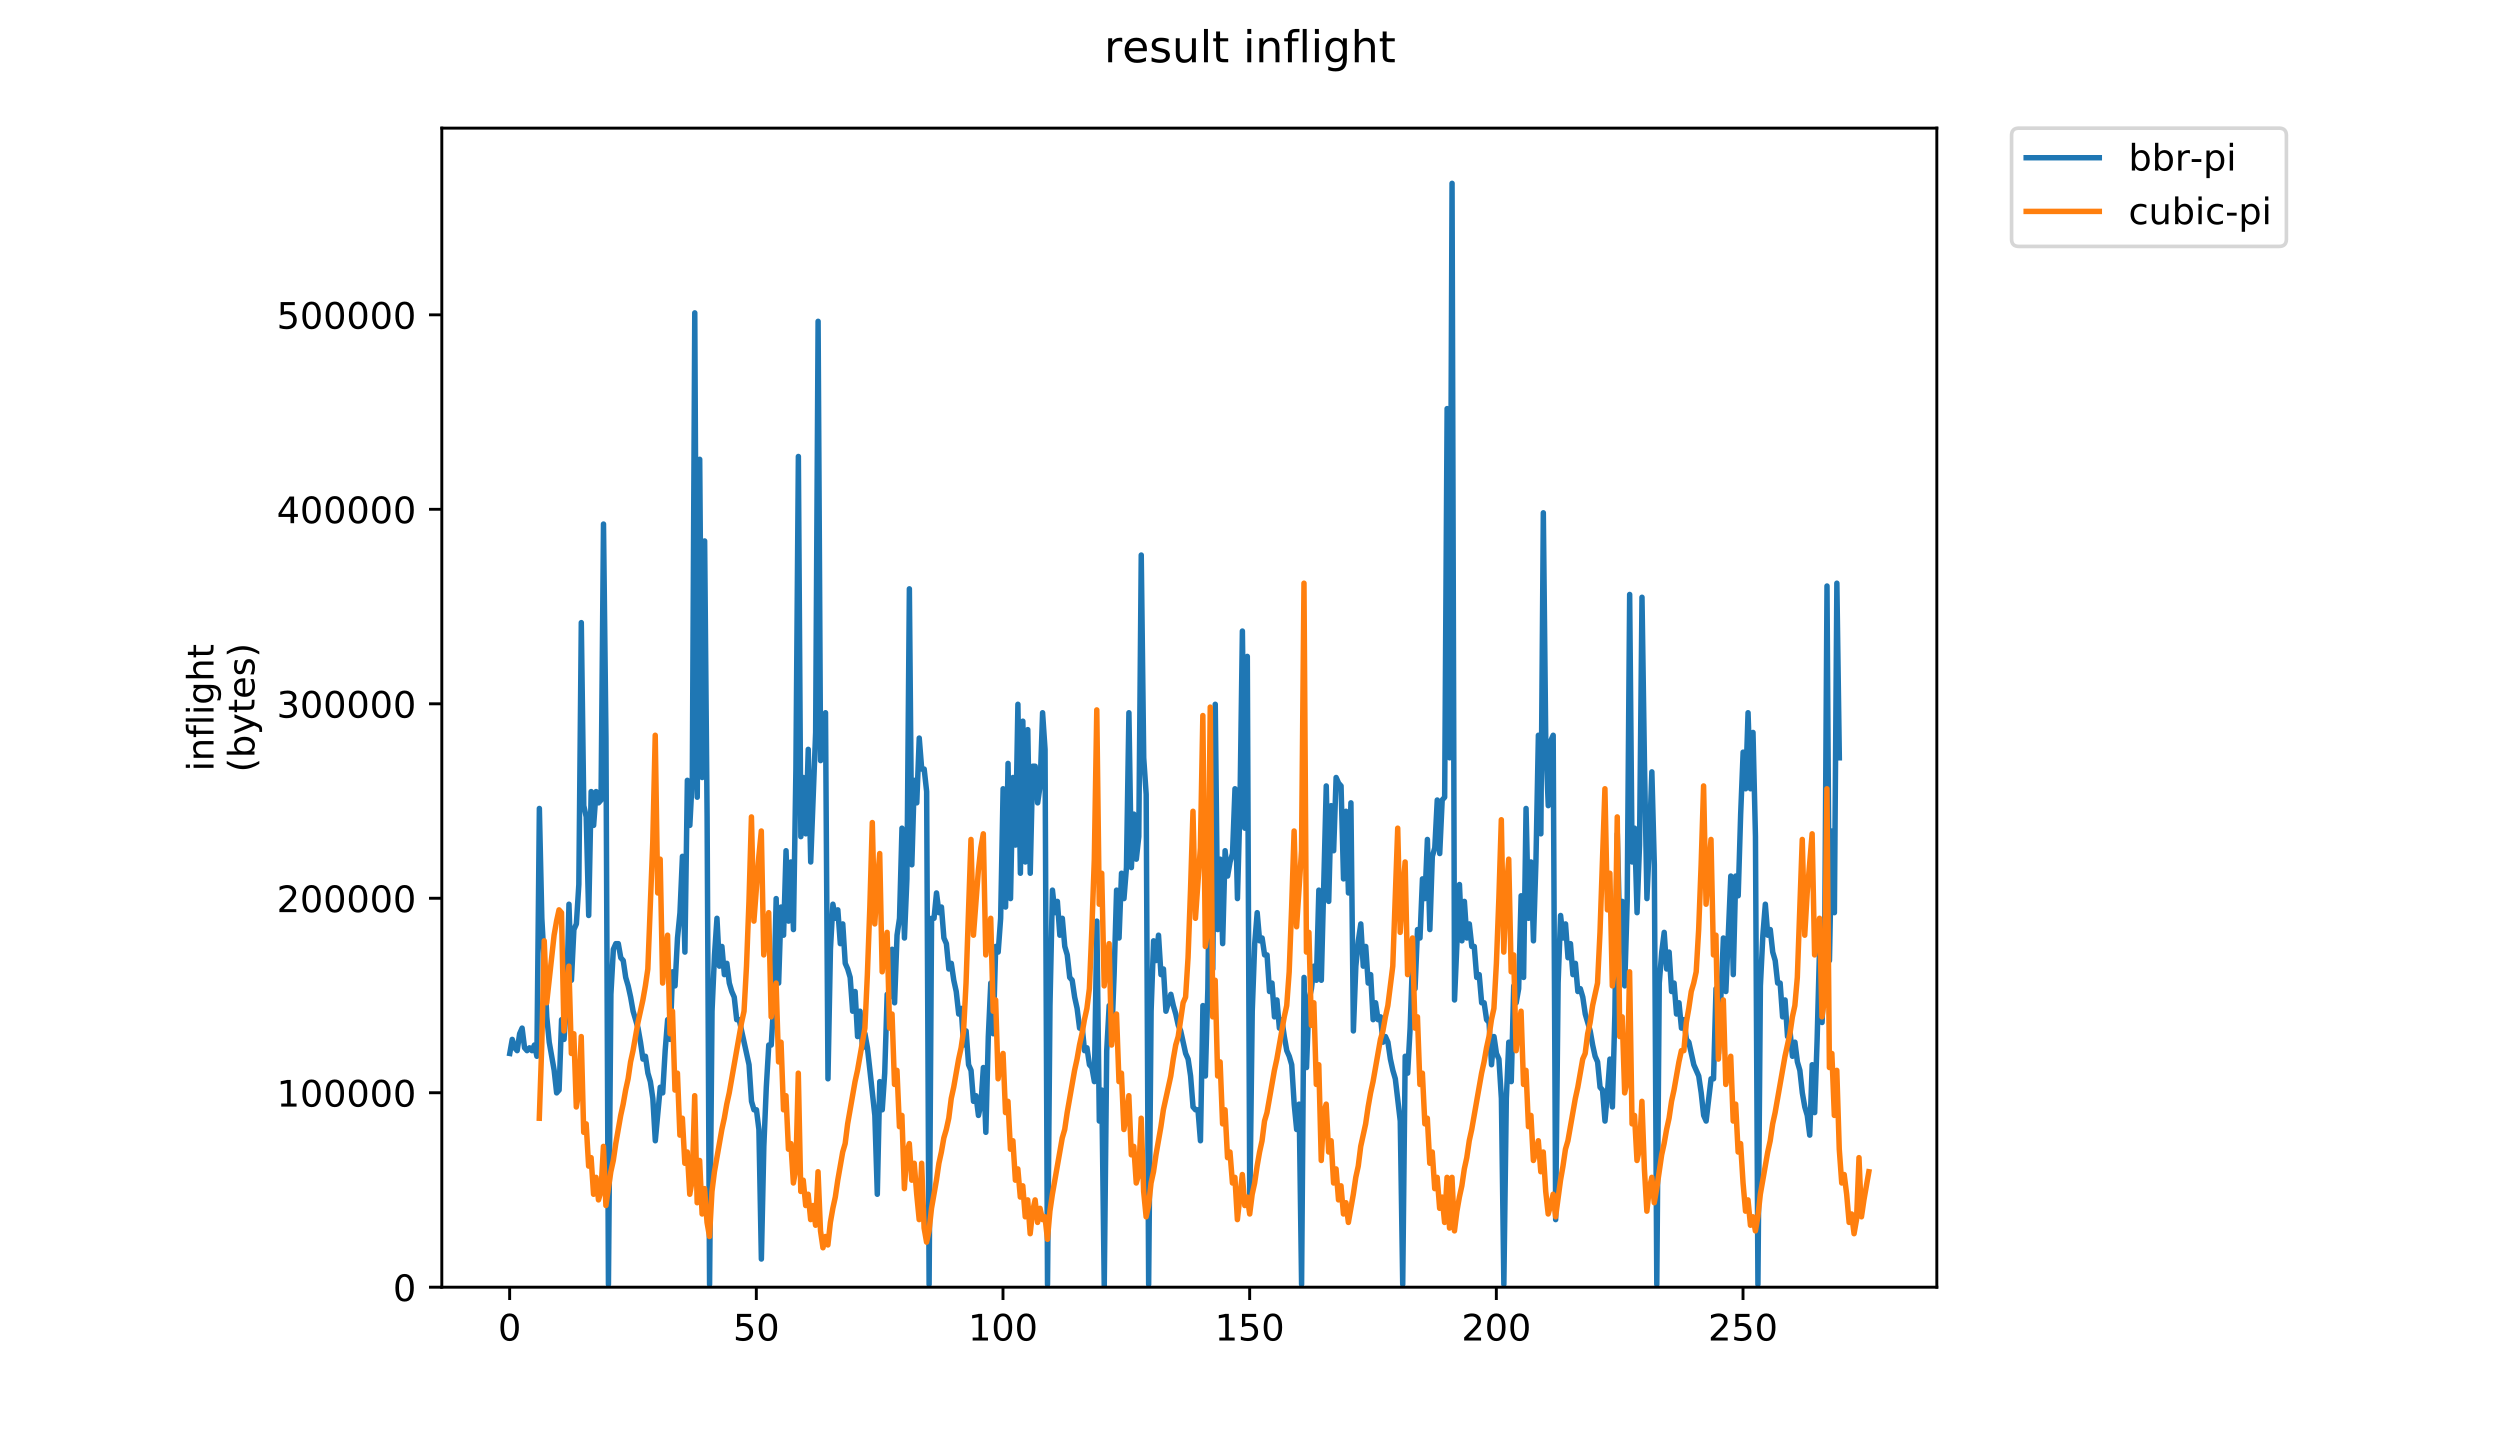 <?xml version="1.0" encoding="utf-8" standalone="no"?>
<!DOCTYPE svg PUBLIC "-//W3C//DTD SVG 1.1//EN"
  "http://www.w3.org/Graphics/SVG/1.1/DTD/svg11.dtd">
<!-- Created with matplotlib (https://matplotlib.org/) -->
<svg height="396pt" version="1.1" viewBox="0 0 684 396" width="684pt" xmlns="http://www.w3.org/2000/svg" xmlns:xlink="http://www.w3.org/1999/xlink">
 <defs>
  <style type="text/css">
*{stroke-linecap:butt;stroke-linejoin:round;}
  </style>
 </defs>
 <g id="figure_1">
  <g id="patch_1">
   <path d="M 0 396 
L 684 396 
L 684 0 
L 0 0 
z
" style="fill:#ffffff;"/>
  </g>
  <g id="axes_1">
   <g id="patch_2">
    <path d="M 120.879 352.174 
L 529.913 352.174 
L 529.913 35.062 
L 120.879 35.062 
z
" style="fill:#ffffff;"/>
   </g>
   <g id="matplotlib.axis_1">
    <g id="xtick_1">
     <g id="line2d_1">
      <defs>
       <path d="M 0 0 
L 0 3.5 
" id="ma1512b4030" style="stroke:#000000;stroke-width:0.8;"/>
      </defs>
      <g>
       <use style="stroke:#000000;stroke-width:0.8;" x="139.44" xlink:href="#ma1512b4030" y="352.174"/>
      </g>
     </g>
     <g id="text_1">
      <!-- 0 -->
      <defs>
       <path d="M 31.781 66.406 
Q 24.172 66.406 20.328 58.906 
Q 16.5 51.422 16.5 36.375 
Q 16.5 21.391 20.328 13.891 
Q 24.172 6.391 31.781 6.391 
Q 39.453 6.391 43.281 13.891 
Q 47.125 21.391 47.125 36.375 
Q 47.125 51.422 43.281 58.906 
Q 39.453 66.406 31.781 66.406 
z
M 31.781 74.219 
Q 44.047 74.219 50.516 64.516 
Q 56.984 54.828 56.984 36.375 
Q 56.984 17.969 50.516 8.266 
Q 44.047 -1.422 31.781 -1.422 
Q 19.531 -1.422 13.062 8.266 
Q 6.594 17.969 6.594 36.375 
Q 6.594 54.828 13.062 64.516 
Q 19.531 74.219 31.781 74.219 
z
" id="DejaVuSans-48"/>
      </defs>
      <g transform="translate(136.259 366.773)scale(0.1 -0.1)">
       <use xlink:href="#DejaVuSans-48"/>
      </g>
     </g>
    </g>
    <g id="xtick_2">
     <g id="line2d_2">
      <g>
       <use style="stroke:#000000;stroke-width:0.8;" x="206.93" xlink:href="#ma1512b4030" y="352.174"/>
      </g>
     </g>
     <g id="text_2">
      <!-- 50 -->
      <defs>
       <path d="M 10.797 72.906 
L 49.516 72.906 
L 49.516 64.594 
L 19.828 64.594 
L 19.828 46.734 
Q 21.969 47.469 24.109 47.828 
Q 26.266 48.188 28.422 48.188 
Q 40.625 48.188 47.75 41.5 
Q 54.891 34.812 54.891 23.391 
Q 54.891 11.625 47.562 5.094 
Q 40.234 -1.422 26.906 -1.422 
Q 22.312 -1.422 17.547 -0.641 
Q 12.797 0.141 7.719 1.703 
L 7.719 11.625 
Q 12.109 9.234 16.797 8.062 
Q 21.484 6.891 26.703 6.891 
Q 35.156 6.891 40.078 11.328 
Q 45.016 15.766 45.016 23.391 
Q 45.016 31 40.078 35.438 
Q 35.156 39.891 26.703 39.891 
Q 22.75 39.891 18.812 39.016 
Q 14.891 38.141 10.797 36.281 
z
" id="DejaVuSans-53"/>
      </defs>
      <g transform="translate(200.567 366.773)scale(0.1 -0.1)">
       <use xlink:href="#DejaVuSans-53"/>
       <use x="63.623" xlink:href="#DejaVuSans-48"/>
      </g>
     </g>
    </g>
    <g id="xtick_3">
     <g id="line2d_3">
      <g>
       <use style="stroke:#000000;stroke-width:0.8;" x="274.419" xlink:href="#ma1512b4030" y="352.174"/>
      </g>
     </g>
     <g id="text_3">
      <!-- 100 -->
      <defs>
       <path d="M 12.406 8.297 
L 28.516 8.297 
L 28.516 63.922 
L 10.984 60.406 
L 10.984 69.391 
L 28.422 72.906 
L 38.281 72.906 
L 38.281 8.297 
L 54.391 8.297 
L 54.391 0 
L 12.406 0 
z
" id="DejaVuSans-49"/>
      </defs>
      <g transform="translate(264.876 366.773)scale(0.1 -0.1)">
       <use xlink:href="#DejaVuSans-49"/>
       <use x="63.623" xlink:href="#DejaVuSans-48"/>
       <use x="127.246" xlink:href="#DejaVuSans-48"/>
      </g>
     </g>
    </g>
    <g id="xtick_4">
     <g id="line2d_4">
      <g>
       <use style="stroke:#000000;stroke-width:0.8;" x="341.909" xlink:href="#ma1512b4030" y="352.174"/>
      </g>
     </g>
     <g id="text_4">
      <!-- 150 -->
      <g transform="translate(332.365 366.773)scale(0.1 -0.1)">
       <use xlink:href="#DejaVuSans-49"/>
       <use x="63.623" xlink:href="#DejaVuSans-53"/>
       <use x="127.246" xlink:href="#DejaVuSans-48"/>
      </g>
     </g>
    </g>
    <g id="xtick_5">
     <g id="line2d_5">
      <g>
       <use style="stroke:#000000;stroke-width:0.8;" x="409.399" xlink:href="#ma1512b4030" y="352.174"/>
      </g>
     </g>
     <g id="text_5">
      <!-- 200 -->
      <defs>
       <path d="M 19.188 8.297 
L 53.609 8.297 
L 53.609 0 
L 7.328 0 
L 7.328 8.297 
Q 12.938 14.109 22.625 23.891 
Q 32.328 33.688 34.812 36.531 
Q 39.547 41.844 41.422 45.531 
Q 43.312 49.219 43.312 52.781 
Q 43.312 58.594 39.234 62.25 
Q 35.156 65.922 28.609 65.922 
Q 23.969 65.922 18.812 64.312 
Q 13.672 62.703 7.812 59.422 
L 7.812 69.391 
Q 13.766 71.781 18.938 73 
Q 24.125 74.219 28.422 74.219 
Q 39.75 74.219 46.484 68.547 
Q 53.219 62.891 53.219 53.422 
Q 53.219 48.922 51.531 44.891 
Q 49.859 40.875 45.406 35.406 
Q 44.188 33.984 37.641 27.219 
Q 31.109 20.453 19.188 8.297 
z
" id="DejaVuSans-50"/>
      </defs>
      <g transform="translate(399.855 366.773)scale(0.1 -0.1)">
       <use xlink:href="#DejaVuSans-50"/>
       <use x="63.623" xlink:href="#DejaVuSans-48"/>
       <use x="127.246" xlink:href="#DejaVuSans-48"/>
      </g>
     </g>
    </g>
    <g id="xtick_6">
     <g id="line2d_6">
      <g>
       <use style="stroke:#000000;stroke-width:0.8;" x="476.889" xlink:href="#ma1512b4030" y="352.174"/>
      </g>
     </g>
     <g id="text_6">
      <!-- 250 -->
      <g transform="translate(467.345 366.773)scale(0.1 -0.1)">
       <use xlink:href="#DejaVuSans-50"/>
       <use x="63.623" xlink:href="#DejaVuSans-53"/>
       <use x="127.246" xlink:href="#DejaVuSans-48"/>
      </g>
     </g>
    </g>
   </g>
   <g id="matplotlib.axis_2">
    <g id="ytick_1">
     <g id="line2d_7">
      <defs>
       <path d="M 0 0 
L -3.5 0 
" id="mf3c289489c" style="stroke:#000000;stroke-width:0.8;"/>
      </defs>
      <g>
       <use style="stroke:#000000;stroke-width:0.8;" x="120.879" xlink:href="#mf3c289489c" y="352.174"/>
      </g>
     </g>
     <g id="text_7">
      <!-- 0 -->
      <g transform="translate(107.516 355.973)scale(0.1 -0.1)">
       <use xlink:href="#DejaVuSans-48"/>
      </g>
     </g>
    </g>
    <g id="ytick_2">
     <g id="line2d_8">
      <g>
       <use style="stroke:#000000;stroke-width:0.8;" x="120.879" xlink:href="#mf3c289489c" y="298.967"/>
      </g>
     </g>
     <g id="text_8">
      <!-- 100000 -->
      <g transform="translate(75.704 302.766)scale(0.1 -0.1)">
       <use xlink:href="#DejaVuSans-49"/>
       <use x="63.623" xlink:href="#DejaVuSans-48"/>
       <use x="127.246" xlink:href="#DejaVuSans-48"/>
       <use x="190.869" xlink:href="#DejaVuSans-48"/>
       <use x="254.492" xlink:href="#DejaVuSans-48"/>
       <use x="318.115" xlink:href="#DejaVuSans-48"/>
      </g>
     </g>
    </g>
    <g id="ytick_3">
     <g id="line2d_9">
      <g>
       <use style="stroke:#000000;stroke-width:0.8;" x="120.879" xlink:href="#mf3c289489c" y="245.76"/>
      </g>
     </g>
     <g id="text_9">
      <!-- 200000 -->
      <g transform="translate(75.704 249.56)scale(0.1 -0.1)">
       <use xlink:href="#DejaVuSans-50"/>
       <use x="63.623" xlink:href="#DejaVuSans-48"/>
       <use x="127.246" xlink:href="#DejaVuSans-48"/>
       <use x="190.869" xlink:href="#DejaVuSans-48"/>
       <use x="254.492" xlink:href="#DejaVuSans-48"/>
       <use x="318.115" xlink:href="#DejaVuSans-48"/>
      </g>
     </g>
    </g>
    <g id="ytick_4">
     <g id="line2d_10">
      <g>
       <use style="stroke:#000000;stroke-width:0.8;" x="120.879" xlink:href="#mf3c289489c" y="192.553"/>
      </g>
     </g>
     <g id="text_10">
      <!-- 300000 -->
      <defs>
       <path d="M 40.578 39.312 
Q 47.656 37.797 51.625 33 
Q 55.609 28.219 55.609 21.188 
Q 55.609 10.406 48.188 4.484 
Q 40.766 -1.422 27.094 -1.422 
Q 22.516 -1.422 17.656 -0.516 
Q 12.797 0.391 7.625 2.203 
L 7.625 11.719 
Q 11.719 9.328 16.594 8.109 
Q 21.484 6.891 26.812 6.891 
Q 36.078 6.891 40.938 10.547 
Q 45.797 14.203 45.797 21.188 
Q 45.797 27.641 41.281 31.266 
Q 36.766 34.906 28.719 34.906 
L 20.219 34.906 
L 20.219 43.016 
L 29.109 43.016 
Q 36.375 43.016 40.234 45.922 
Q 44.094 48.828 44.094 54.297 
Q 44.094 59.906 40.109 62.906 
Q 36.141 65.922 28.719 65.922 
Q 24.656 65.922 20.016 65.031 
Q 15.375 64.156 9.812 62.312 
L 9.812 71.094 
Q 15.438 72.656 20.344 73.438 
Q 25.25 74.219 29.594 74.219 
Q 40.828 74.219 47.359 69.109 
Q 53.906 64.016 53.906 55.328 
Q 53.906 49.266 50.438 45.094 
Q 46.969 40.922 40.578 39.312 
z
" id="DejaVuSans-51"/>
      </defs>
      <g transform="translate(75.704 196.353)scale(0.1 -0.1)">
       <use xlink:href="#DejaVuSans-51"/>
       <use x="63.623" xlink:href="#DejaVuSans-48"/>
       <use x="127.246" xlink:href="#DejaVuSans-48"/>
       <use x="190.869" xlink:href="#DejaVuSans-48"/>
       <use x="254.492" xlink:href="#DejaVuSans-48"/>
       <use x="318.115" xlink:href="#DejaVuSans-48"/>
      </g>
     </g>
    </g>
    <g id="ytick_5">
     <g id="line2d_11">
      <g>
       <use style="stroke:#000000;stroke-width:0.8;" x="120.879" xlink:href="#mf3c289489c" y="139.346"/>
      </g>
     </g>
     <g id="text_11">
      <!-- 400000 -->
      <defs>
       <path d="M 37.797 64.312 
L 12.891 25.391 
L 37.797 25.391 
z
M 35.203 72.906 
L 47.609 72.906 
L 47.609 25.391 
L 58.016 25.391 
L 58.016 17.188 
L 47.609 17.188 
L 47.609 0 
L 37.797 0 
L 37.797 17.188 
L 4.891 17.188 
L 4.891 26.703 
z
" id="DejaVuSans-52"/>
      </defs>
      <g transform="translate(75.704 143.146)scale(0.1 -0.1)">
       <use xlink:href="#DejaVuSans-52"/>
       <use x="63.623" xlink:href="#DejaVuSans-48"/>
       <use x="127.246" xlink:href="#DejaVuSans-48"/>
       <use x="190.869" xlink:href="#DejaVuSans-48"/>
       <use x="254.492" xlink:href="#DejaVuSans-48"/>
       <use x="318.115" xlink:href="#DejaVuSans-48"/>
      </g>
     </g>
    </g>
    <g id="ytick_6">
     <g id="line2d_12">
      <g>
       <use style="stroke:#000000;stroke-width:0.8;" x="120.879" xlink:href="#mf3c289489c" y="86.139"/>
      </g>
     </g>
     <g id="text_12">
      <!-- 500000 -->
      <g transform="translate(75.704 89.939)scale(0.1 -0.1)">
       <use xlink:href="#DejaVuSans-53"/>
       <use x="63.623" xlink:href="#DejaVuSans-48"/>
       <use x="127.246" xlink:href="#DejaVuSans-48"/>
       <use x="190.869" xlink:href="#DejaVuSans-48"/>
       <use x="254.492" xlink:href="#DejaVuSans-48"/>
       <use x="318.115" xlink:href="#DejaVuSans-48"/>
      </g>
     </g>
    </g>
    <g id="text_13">
     <!-- inflight -->
     <defs>
      <path d="M 9.422 54.688 
L 18.406 54.688 
L 18.406 0 
L 9.422 0 
z
M 9.422 75.984 
L 18.406 75.984 
L 18.406 64.594 
L 9.422 64.594 
z
" id="DejaVuSans-105"/>
      <path d="M 54.891 33.016 
L 54.891 0 
L 45.906 0 
L 45.906 32.719 
Q 45.906 40.484 42.875 44.328 
Q 39.844 48.188 33.797 48.188 
Q 26.516 48.188 22.312 43.547 
Q 18.109 38.922 18.109 30.906 
L 18.109 0 
L 9.078 0 
L 9.078 54.688 
L 18.109 54.688 
L 18.109 46.188 
Q 21.344 51.125 25.703 53.562 
Q 30.078 56 35.797 56 
Q 45.219 56 50.047 50.172 
Q 54.891 44.344 54.891 33.016 
z
" id="DejaVuSans-110"/>
      <path d="M 37.109 75.984 
L 37.109 68.5 
L 28.516 68.5 
Q 23.688 68.5 21.797 66.547 
Q 19.922 64.594 19.922 59.516 
L 19.922 54.688 
L 34.719 54.688 
L 34.719 47.703 
L 19.922 47.703 
L 19.922 0 
L 10.891 0 
L 10.891 47.703 
L 2.297 47.703 
L 2.297 54.688 
L 10.891 54.688 
L 10.891 58.5 
Q 10.891 67.625 15.141 71.797 
Q 19.391 75.984 28.609 75.984 
z
" id="DejaVuSans-102"/>
      <path d="M 9.422 75.984 
L 18.406 75.984 
L 18.406 0 
L 9.422 0 
z
" id="DejaVuSans-108"/>
      <path d="M 45.406 27.984 
Q 45.406 37.75 41.375 43.109 
Q 37.359 48.484 30.078 48.484 
Q 22.859 48.484 18.828 43.109 
Q 14.797 37.75 14.797 27.984 
Q 14.797 18.266 18.828 12.891 
Q 22.859 7.516 30.078 7.516 
Q 37.359 7.516 41.375 12.891 
Q 45.406 18.266 45.406 27.984 
z
M 54.391 6.781 
Q 54.391 -7.172 48.188 -13.984 
Q 42 -20.797 29.203 -20.797 
Q 24.469 -20.797 20.266 -20.094 
Q 16.062 -19.391 12.109 -17.922 
L 12.109 -9.188 
Q 16.062 -11.328 19.922 -12.344 
Q 23.781 -13.375 27.781 -13.375 
Q 36.625 -13.375 41.016 -8.766 
Q 45.406 -4.156 45.406 5.172 
L 45.406 9.625 
Q 42.625 4.781 38.281 2.391 
Q 33.938 0 27.875 0 
Q 17.828 0 11.672 7.656 
Q 5.516 15.328 5.516 27.984 
Q 5.516 40.672 11.672 48.328 
Q 17.828 56 27.875 56 
Q 33.938 56 38.281 53.609 
Q 42.625 51.219 45.406 46.391 
L 45.406 54.688 
L 54.391 54.688 
z
" id="DejaVuSans-103"/>
      <path d="M 54.891 33.016 
L 54.891 0 
L 45.906 0 
L 45.906 32.719 
Q 45.906 40.484 42.875 44.328 
Q 39.844 48.188 33.797 48.188 
Q 26.516 48.188 22.312 43.547 
Q 18.109 38.922 18.109 30.906 
L 18.109 0 
L 9.078 0 
L 9.078 75.984 
L 18.109 75.984 
L 18.109 46.188 
Q 21.344 51.125 25.703 53.562 
Q 30.078 56 35.797 56 
Q 45.219 56 50.047 50.172 
Q 54.891 44.344 54.891 33.016 
z
" id="DejaVuSans-104"/>
      <path d="M 18.312 70.219 
L 18.312 54.688 
L 36.812 54.688 
L 36.812 47.703 
L 18.312 47.703 
L 18.312 18.016 
Q 18.312 11.328 20.141 9.422 
Q 21.969 7.516 27.594 7.516 
L 36.812 7.516 
L 36.812 0 
L 27.594 0 
Q 17.188 0 13.234 3.875 
Q 9.281 7.766 9.281 18.016 
L 9.281 47.703 
L 2.688 47.703 
L 2.688 54.688 
L 9.281 54.688 
L 9.281 70.219 
z
" id="DejaVuSans-116"/>
     </defs>
     <g transform="translate(58.426 211.018)rotate(-90)scale(0.1 -0.1)">
      <use xlink:href="#DejaVuSans-105"/>
      <use x="27.783" xlink:href="#DejaVuSans-110"/>
      <use x="91.162" xlink:href="#DejaVuSans-102"/>
      <use x="126.367" xlink:href="#DejaVuSans-108"/>
      <use x="154.15" xlink:href="#DejaVuSans-105"/>
      <use x="181.934" xlink:href="#DejaVuSans-103"/>
      <use x="245.41" xlink:href="#DejaVuSans-104"/>
      <use x="308.789" xlink:href="#DejaVuSans-116"/>
     </g>
     <!-- (bytes) -->
     <defs>
      <path d="M 31 75.875 
Q 24.469 64.656 21.281 53.656 
Q 18.109 42.672 18.109 31.391 
Q 18.109 20.125 21.312 9.062 
Q 24.516 -2 31 -13.188 
L 23.188 -13.188 
Q 15.875 -1.703 12.234 9.375 
Q 8.594 20.453 8.594 31.391 
Q 8.594 42.281 12.203 53.312 
Q 15.828 64.359 23.188 75.875 
z
" id="DejaVuSans-40"/>
      <path d="M 48.688 27.297 
Q 48.688 37.203 44.609 42.844 
Q 40.531 48.484 33.406 48.484 
Q 26.266 48.484 22.188 42.844 
Q 18.109 37.203 18.109 27.297 
Q 18.109 17.391 22.188 11.75 
Q 26.266 6.109 33.406 6.109 
Q 40.531 6.109 44.609 11.75 
Q 48.688 17.391 48.688 27.297 
z
M 18.109 46.391 
Q 20.953 51.266 25.266 53.625 
Q 29.594 56 35.594 56 
Q 45.562 56 51.781 48.094 
Q 58.016 40.188 58.016 27.297 
Q 58.016 14.406 51.781 6.484 
Q 45.562 -1.422 35.594 -1.422 
Q 29.594 -1.422 25.266 0.953 
Q 20.953 3.328 18.109 8.203 
L 18.109 0 
L 9.078 0 
L 9.078 75.984 
L 18.109 75.984 
z
" id="DejaVuSans-98"/>
      <path d="M 32.172 -5.078 
Q 28.375 -14.844 24.75 -17.812 
Q 21.141 -20.797 15.094 -20.797 
L 7.906 -20.797 
L 7.906 -13.281 
L 13.188 -13.281 
Q 16.891 -13.281 18.938 -11.516 
Q 21 -9.766 23.484 -3.219 
L 25.094 0.875 
L 2.984 54.688 
L 12.5 54.688 
L 29.594 11.922 
L 46.688 54.688 
L 56.203 54.688 
z
" id="DejaVuSans-121"/>
      <path d="M 56.203 29.594 
L 56.203 25.203 
L 14.891 25.203 
Q 15.484 15.922 20.484 11.062 
Q 25.484 6.203 34.422 6.203 
Q 39.594 6.203 44.453 7.469 
Q 49.312 8.734 54.109 11.281 
L 54.109 2.781 
Q 49.266 0.734 44.188 -0.344 
Q 39.109 -1.422 33.891 -1.422 
Q 20.797 -1.422 13.156 6.188 
Q 5.516 13.812 5.516 26.812 
Q 5.516 40.234 12.766 48.109 
Q 20.016 56 32.328 56 
Q 43.359 56 49.781 48.891 
Q 56.203 41.797 56.203 29.594 
z
M 47.219 32.234 
Q 47.125 39.594 43.094 43.984 
Q 39.062 48.391 32.422 48.391 
Q 24.906 48.391 20.391 44.141 
Q 15.875 39.891 15.188 32.172 
z
" id="DejaVuSans-101"/>
      <path d="M 44.281 53.078 
L 44.281 44.578 
Q 40.484 46.531 36.375 47.5 
Q 32.281 48.484 27.875 48.484 
Q 21.188 48.484 17.844 46.438 
Q 14.5 44.391 14.5 40.281 
Q 14.5 37.156 16.891 35.375 
Q 19.281 33.594 26.516 31.984 
L 29.594 31.297 
Q 39.156 29.25 43.188 25.516 
Q 47.219 21.781 47.219 15.094 
Q 47.219 7.469 41.188 3.016 
Q 35.156 -1.422 24.609 -1.422 
Q 20.219 -1.422 15.453 -0.562 
Q 10.688 0.297 5.422 2 
L 5.422 11.281 
Q 10.406 8.688 15.234 7.391 
Q 20.062 6.109 24.812 6.109 
Q 31.156 6.109 34.562 8.281 
Q 37.984 10.453 37.984 14.406 
Q 37.984 18.062 35.516 20.016 
Q 33.062 21.969 24.703 23.781 
L 21.578 24.516 
Q 13.234 26.266 9.516 29.906 
Q 5.812 33.547 5.812 39.891 
Q 5.812 47.609 11.281 51.797 
Q 16.75 56 26.812 56 
Q 31.781 56 36.172 55.266 
Q 40.578 54.547 44.281 53.078 
z
" id="DejaVuSans-115"/>
      <path d="M 8.016 75.875 
L 15.828 75.875 
Q 23.141 64.359 26.781 53.312 
Q 30.422 42.281 30.422 31.391 
Q 30.422 20.453 26.781 9.375 
Q 23.141 -1.703 15.828 -13.188 
L 8.016 -13.188 
Q 14.5 -2 17.703 9.062 
Q 20.906 20.125 20.906 31.391 
Q 20.906 42.672 17.703 53.656 
Q 14.5 64.656 8.016 75.875 
z
" id="DejaVuSans-41"/>
     </defs>
     <g transform="translate(69.624 211.295)rotate(-90)scale(0.1 -0.1)">
      <use xlink:href="#DejaVuSans-40"/>
      <use x="39.014" xlink:href="#DejaVuSans-98"/>
      <use x="102.49" xlink:href="#DejaVuSans-121"/>
      <use x="161.67" xlink:href="#DejaVuSans-116"/>
      <use x="200.879" xlink:href="#DejaVuSans-101"/>
      <use x="262.402" xlink:href="#DejaVuSans-115"/>
      <use x="314.502" xlink:href="#DejaVuSans-41"/>
     </g>
    </g>
   </g>
   <g id="line2d_13">
    <path clip-path="url(#pf5ea75222b)" d="M 139.471 288.228 
L 140.146 284.376 
L 140.821 286.687 
L 141.496 287.457 
L 142.171 282.835 
L 142.846 281.294 
L 143.52 286.687 
L 144.195 287.457 
L 144.87 286.687 
L 145.545 287.457 
L 146.22 285.917 
L 146.895 288.998 
L 147.57 221.2 
L 148.245 251.247 
L 148.92 263.574 
L 149.595 278.212 
L 150.269 285.146 
L 151.619 292.851 
L 152.294 299.014 
L 152.969 298.244 
L 153.644 278.983 
L 154.319 284.376 
L 154.994 274.36 
L 155.669 247.395 
L 156.343 268.197 
L 157.018 254.329 
L 157.693 252.788 
L 158.368 242.002 
L 159.043 170.351 
L 159.718 220.43 
L 160.393 223.511 
L 161.068 250.477 
L 161.743 216.577 
L 162.418 225.823 
L 163.092 216.577 
L 163.767 219.659 
L 164.442 218.889 
L 165.117 143.386 
L 165.792 201.939 
L 166.467 351.404 
L 167.142 272.049 
L 167.817 259.722 
L 168.492 258.181 
L 169.167 258.181 
L 169.841 262.033 
L 170.516 262.804 
L 171.191 267.426 
L 171.866 269.737 
L 172.541 272.819 
L 173.216 276.671 
L 174.566 281.294 
L 175.241 285.146 
L 175.916 289.769 
L 176.59 288.998 
L 177.265 293.621 
L 177.94 295.932 
L 178.615 300.555 
L 179.29 312.111 
L 180.64 297.473 
L 181.315 299.014 
L 181.99 287.457 
L 182.664 278.983 
L 183.339 284.376 
L 184.014 265.885 
L 184.689 269.737 
L 185.364 256.64 
L 186.039 249.706 
L 186.714 234.297 
L 187.389 260.492 
L 188.064 213.496 
L 188.739 225.823 
L 189.413 212.725 
L 190.088 85.603 
L 190.763 218.118 
L 191.438 125.666 
L 192.113 212.725 
L 192.788 148.008 
L 193.463 223.511 
L 194.138 351.404 
L 194.813 276.671 
L 195.488 261.263 
L 196.162 251.247 
L 196.837 264.344 
L 197.512 258.951 
L 198.187 266.656 
L 198.862 263.574 
L 199.537 268.967 
L 200.212 271.278 
L 200.887 272.819 
L 201.562 278.983 
L 202.237 278.983 
L 204.936 291.31 
L 205.611 301.325 
L 206.286 303.637 
L 206.961 303.637 
L 207.636 309.03 
L 208.311 344.47 
L 208.985 313.652 
L 209.66 297.473 
L 210.335 285.917 
L 211.01 285.917 
L 211.685 274.36 
L 212.36 245.854 
L 213.035 268.967 
L 213.71 248.165 
L 214.385 255.87 
L 215.06 232.757 
L 215.734 252.017 
L 216.409 235.838 
L 217.084 254.329 
L 217.759 210.414 
L 218.434 124.895 
L 219.109 228.904 
L 219.784 212.725 
L 220.459 228.134 
L 221.134 205.021 
L 221.809 235.838 
L 223.158 200.398 
L 223.833 87.914 
L 224.508 208.103 
L 225.183 205.791 
L 225.858 195.005 
L 226.533 295.162 
L 227.208 259.722 
L 227.883 247.395 
L 228.557 251.247 
L 229.232 248.936 
L 229.907 258.181 
L 230.582 252.788 
L 231.257 263.574 
L 231.932 265.115 
L 232.607 267.426 
L 233.282 276.671 
L 233.957 271.278 
L 234.632 283.605 
L 235.306 276.671 
L 235.981 286.687 
L 236.656 282.835 
L 237.331 286.687 
L 239.356 305.178 
L 240.031 326.75 
L 240.706 295.932 
L 241.381 303.637 
L 242.055 293.621 
L 242.73 272.049 
L 243.405 272.819 
L 244.08 259.722 
L 244.755 274.36 
L 245.43 255.87 
L 246.105 251.247 
L 246.78 226.593 
L 247.455 256.64 
L 248.13 240.461 
L 248.804 161.106 
L 249.479 236.609 
L 250.154 213.496 
L 250.829 219.659 
L 251.504 201.939 
L 252.179 210.414 
L 252.854 210.414 
L 253.529 216.577 
L 254.204 351.404 
L 254.878 251.247 
L 255.553 251.247 
L 256.228 244.313 
L 256.903 249.706 
L 257.578 248.165 
L 258.253 256.64 
L 258.928 258.181 
L 259.603 265.115 
L 260.278 263.574 
L 260.953 268.197 
L 261.627 271.278 
L 262.302 277.442 
L 262.977 275.901 
L 263.652 285.917 
L 264.327 282.064 
L 265.002 291.31 
L 265.677 292.851 
L 266.352 301.325 
L 267.027 299.784 
L 267.702 305.178 
L 268.376 302.096 
L 269.051 292.08 
L 269.726 309.8 
L 270.401 283.605 
L 271.076 268.967 
L 271.751 282.835 
L 272.426 258.951 
L 273.101 260.492 
L 273.776 251.247 
L 274.45 215.807 
L 275.125 248.165 
L 275.8 208.873 
L 276.475 245.854 
L 277.15 212.725 
L 277.825 231.216 
L 278.5 192.694 
L 279.175 238.92 
L 279.85 197.316 
L 280.525 235.838 
L 281.199 199.628 
L 281.874 238.92 
L 282.549 209.643 
L 283.224 209.643 
L 283.899 219.659 
L 284.574 215.036 
L 285.249 195.005 
L 285.924 205.021 
L 286.599 351.404 
L 287.274 275.131 
L 287.948 243.543 
L 288.623 249.706 
L 289.298 246.624 
L 289.973 255.87 
L 290.648 251.247 
L 291.323 258.951 
L 291.998 261.263 
L 292.673 267.426 
L 293.348 268.197 
L 294.023 272.819 
L 294.697 275.901 
L 295.372 281.294 
L 296.047 280.524 
L 296.722 287.457 
L 297.397 286.687 
L 298.072 291.31 
L 298.747 292.08 
L 299.422 295.932 
L 300.097 252.017 
L 300.771 306.718 
L 301.446 298.244 
L 302.121 352.174 
L 302.796 287.457 
L 303.471 275.131 
L 304.146 284.376 
L 304.821 266.656 
L 305.496 243.543 
L 306.171 256.64 
L 306.846 238.92 
L 307.52 245.854 
L 308.195 237.379 
L 308.87 195.005 
L 309.545 237.379 
L 310.22 222.741 
L 310.895 235.068 
L 311.57 228.904 
L 312.245 151.861 
L 312.92 207.332 
L 313.595 217.348 
L 314.269 351.404 
L 314.944 276.671 
L 315.619 257.41 
L 316.294 262.804 
L 316.969 255.87 
L 317.644 266.656 
L 318.319 265.115 
L 318.994 276.671 
L 320.344 272.049 
L 321.018 275.131 
L 321.693 277.442 
L 322.368 280.524 
L 323.043 282.064 
L 324.393 288.228 
L 325.068 289.769 
L 325.743 294.391 
L 326.418 302.866 
L 327.092 303.637 
L 327.767 303.637 
L 328.442 312.111 
L 329.117 275.131 
L 329.792 294.391 
L 330.467 270.508 
L 331.142 217.348 
L 331.817 265.115 
L 332.492 192.694 
L 333.167 254.329 
L 333.841 235.068 
L 334.516 258.181 
L 335.191 232.757 
L 335.866 239.69 
L 336.541 235.838 
L 337.216 233.527 
L 337.891 215.807 
L 338.566 245.854 
L 339.241 221.2 
L 339.916 172.662 
L 340.59 226.593 
L 341.265 179.596 
L 341.94 330.602 
L 342.615 276.671 
L 343.29 258.181 
L 343.965 249.706 
L 344.64 257.41 
L 345.315 256.64 
L 345.99 261.263 
L 346.664 261.263 
L 347.339 271.278 
L 348.014 268.967 
L 348.689 278.212 
L 349.364 273.59 
L 350.039 281.294 
L 350.714 278.983 
L 351.389 283.605 
L 352.064 287.457 
L 352.739 288.998 
L 353.413 291.31 
L 354.088 302.096 
L 354.763 309.03 
L 355.438 302.096 
L 356.113 351.404 
L 356.788 267.426 
L 357.463 292.08 
L 358.138 273.59 
L 358.813 270.508 
L 359.488 264.344 
L 360.162 268.197 
L 360.837 243.543 
L 361.512 268.197 
L 362.862 215.036 
L 363.537 246.624 
L 364.212 220.43 
L 364.887 232.757 
L 365.562 212.725 
L 366.237 214.266 
L 366.911 215.036 
L 367.586 240.461 
L 368.261 221.97 
L 368.936 244.313 
L 369.611 219.659 
L 370.286 282.064 
L 370.961 264.344 
L 371.636 257.41 
L 372.311 252.788 
L 372.985 264.344 
L 373.66 258.951 
L 374.335 268.967 
L 375.01 266.656 
L 375.685 278.983 
L 376.36 274.36 
L 377.035 278.983 
L 377.71 278.212 
L 378.385 285.146 
L 379.06 283.605 
L 379.734 285.146 
L 380.409 289.769 
L 381.084 292.851 
L 381.759 295.162 
L 383.109 306.718 
L 383.784 351.404 
L 384.459 288.998 
L 385.134 293.621 
L 385.809 281.294 
L 386.483 262.033 
L 387.158 270.508 
L 387.833 254.329 
L 388.508 256.64 
L 389.183 240.461 
L 389.858 245.854 
L 390.533 229.675 
L 391.208 254.329 
L 391.883 234.297 
L 392.557 231.986 
L 393.232 218.889 
L 393.907 233.527 
L 394.582 218.889 
L 395.257 218.118 
L 395.932 111.798 
L 396.607 207.332 
L 397.282 50.163 
L 397.957 273.59 
L 399.306 242.002 
L 399.981 257.41 
L 400.656 246.624 
L 401.331 256.64 
L 402.006 252.788 
L 402.681 258.951 
L 403.356 258.951 
L 404.031 267.426 
L 404.706 266.656 
L 405.381 274.36 
L 406.055 274.36 
L 406.73 278.983 
L 407.405 279.753 
L 408.08 291.31 
L 408.755 283.605 
L 409.43 288.228 
L 410.105 289.769 
L 410.78 300.555 
L 411.455 351.404 
L 412.13 300.555 
L 412.804 285.146 
L 413.479 295.932 
L 414.154 269.737 
L 414.829 274.36 
L 415.504 270.508 
L 416.179 245.083 
L 416.854 267.426 
L 417.529 221.2 
L 418.204 251.247 
L 418.878 235.838 
L 419.553 257.41 
L 420.228 235.838 
L 420.903 201.169 
L 421.578 228.134 
L 422.253 140.304 
L 422.928 203.48 
L 423.603 220.43 
L 424.278 202.709 
L 424.953 201.169 
L 425.627 333.684 
L 426.302 268.967 
L 426.977 250.477 
L 427.652 256.64 
L 428.327 252.788 
L 429.002 262.033 
L 429.677 258.181 
L 430.352 266.656 
L 431.027 263.574 
L 431.702 271.278 
L 432.376 270.508 
L 433.051 272.819 
L 433.726 277.442 
L 435.076 282.064 
L 435.751 285.917 
L 436.426 288.998 
L 437.101 290.539 
L 437.776 297.473 
L 438.451 298.244 
L 439.125 306.718 
L 439.8 299.014 
L 440.475 289.769 
L 441.15 302.866 
L 441.825 277.442 
L 442.5 228.134 
L 443.175 255.87 
L 443.85 246.624 
L 444.525 269.737 
L 445.199 246.624 
L 445.874 162.647 
L 446.549 235.838 
L 447.224 226.593 
L 447.899 249.706 
L 448.574 231.216 
L 449.249 163.417 
L 449.924 208.873 
L 450.599 245.854 
L 451.274 230.445 
L 451.948 211.184 
L 452.623 236.609 
L 453.298 351.404 
L 453.973 268.967 
L 454.648 260.492 
L 455.323 255.099 
L 455.998 265.115 
L 456.673 260.492 
L 457.348 271.278 
L 458.023 268.967 
L 458.697 277.442 
L 459.372 274.36 
L 460.047 281.294 
L 460.722 278.983 
L 461.397 284.376 
L 462.072 285.146 
L 463.422 291.31 
L 464.771 294.391 
L 465.446 299.014 
L 466.121 305.178 
L 466.796 306.718 
L 468.146 295.162 
L 468.821 295.162 
L 469.496 270.508 
L 470.171 288.228 
L 471.52 256.64 
L 472.195 271.278 
L 473.545 239.69 
L 474.22 266.656 
L 474.895 239.69 
L 475.57 245.083 
L 476.245 222.741 
L 476.92 205.791 
L 477.595 215.807 
L 478.269 195.005 
L 478.944 215.807 
L 479.619 200.398 
L 480.294 228.904 
L 480.969 351.404 
L 481.644 269.737 
L 482.319 255.87 
L 482.994 247.395 
L 483.669 255.87 
L 484.344 254.329 
L 485.018 260.492 
L 485.693 262.804 
L 486.368 268.967 
L 487.043 268.967 
L 487.718 278.212 
L 488.393 273.59 
L 489.068 283.605 
L 489.743 282.064 
L 490.418 288.998 
L 491.092 285.146 
L 491.767 290.539 
L 492.442 292.851 
L 493.117 299.014 
L 493.792 302.866 
L 494.467 305.178 
L 495.142 310.571 
L 495.817 291.31 
L 496.492 304.407 
L 497.167 284.376 
L 497.841 258.951 
L 498.516 279.753 
L 499.191 263.574 
L 499.866 160.335 
L 500.541 262.804 
L 501.216 227.363 
L 501.891 249.706 
L 502.566 159.565 
L 503.241 207.332 
L 503.241 207.332 
" style="fill:none;stroke:#1f77b4;stroke-linecap:square;stroke-width:1.5;"/>
   </g>
   <g id="line2d_14">
    <path clip-path="url(#pf5ea75222b)" d="M 147.551 305.948 
L 148.226 285.917 
L 148.901 257.41 
L 149.576 274.36 
L 151.6 255.87 
L 152.275 252.017 
L 152.95 248.936 
L 153.625 249.706 
L 154.3 282.064 
L 154.975 271.278 
L 155.65 264.344 
L 156.325 288.228 
L 156.999 282.835 
L 157.674 302.866 
L 158.349 299.014 
L 159.024 283.605 
L 159.699 309.8 
L 160.374 307.489 
L 161.049 319.045 
L 161.724 316.734 
L 162.399 326.75 
L 163.074 322.127 
L 163.748 328.291 
L 164.423 325.979 
L 165.098 313.652 
L 165.773 329.832 
L 167.123 320.586 
L 167.798 317.505 
L 168.473 312.882 
L 169.823 305.178 
L 170.497 302.096 
L 171.172 298.244 
L 171.847 295.162 
L 172.522 290.539 
L 173.197 287.457 
L 174.547 279.753 
L 175.897 273.59 
L 176.572 269.737 
L 177.246 265.115 
L 178.596 230.445 
L 179.271 201.169 
L 179.946 244.313 
L 180.621 235.068 
L 181.296 268.967 
L 181.971 260.492 
L 182.646 255.87 
L 183.32 282.835 
L 183.995 276.671 
L 184.67 298.244 
L 185.345 293.621 
L 186.02 310.571 
L 186.695 305.948 
L 187.37 318.275 
L 188.045 315.193 
L 188.72 326.75 
L 189.395 322.898 
L 190.069 299.784 
L 190.744 329.061 
L 191.419 317.505 
L 192.094 332.143 
L 192.769 325.209 
L 193.444 334.454 
L 194.119 338.306 
L 194.794 325.979 
L 195.469 320.586 
L 197.493 309.03 
L 198.168 305.948 
L 198.843 302.096 
L 199.518 299.014 
L 202.893 279.753 
L 203.567 276.671 
L 204.242 264.344 
L 204.917 246.624 
L 205.592 223.511 
L 206.267 252.017 
L 207.617 234.297 
L 208.292 227.363 
L 208.967 261.263 
L 209.641 254.329 
L 210.316 249.706 
L 210.991 278.212 
L 211.666 272.819 
L 212.341 268.967 
L 213.016 290.539 
L 213.691 285.146 
L 214.366 303.637 
L 215.041 299.784 
L 215.716 314.423 
L 216.39 312.882 
L 217.065 323.668 
L 217.74 319.816 
L 218.415 293.621 
L 219.09 325.979 
L 219.765 322.898 
L 220.44 329.832 
L 221.115 326.75 
L 221.79 333.684 
L 222.465 329.832 
L 223.139 335.225 
L 223.814 320.586 
L 224.489 336.765 
L 225.164 341.388 
L 225.839 338.306 
L 226.514 340.618 
L 227.189 334.454 
L 227.864 330.602 
L 228.539 327.52 
L 229.213 322.898 
L 230.563 315.193 
L 231.238 312.882 
L 231.913 307.489 
L 233.938 295.932 
L 234.613 292.851 
L 236.637 281.294 
L 237.312 266.656 
L 237.987 248.165 
L 238.662 225.052 
L 239.337 252.788 
L 240.012 242.002 
L 240.687 233.527 
L 241.362 265.885 
L 242.037 259.722 
L 242.711 255.099 
L 243.386 281.294 
L 244.061 277.442 
L 244.736 296.703 
L 245.411 292.851 
L 246.086 308.259 
L 246.761 305.178 
L 247.436 325.209 
L 248.111 315.193 
L 248.786 312.882 
L 249.46 322.898 
L 250.135 318.275 
L 250.81 326.75 
L 251.485 333.684 
L 252.16 318.275 
L 252.835 335.995 
L 253.51 339.847 
L 254.185 336.765 
L 254.86 330.602 
L 256.209 322.898 
L 256.884 318.275 
L 257.559 315.193 
L 258.234 311.341 
L 258.909 309.03 
L 259.584 305.948 
L 260.259 300.555 
L 260.934 297.473 
L 262.283 289.769 
L 262.958 286.687 
L 263.633 282.064 
L 264.308 268.967 
L 265.658 229.675 
L 266.333 255.87 
L 267.683 238.15 
L 268.358 231.986 
L 269.032 228.134 
L 269.707 261.263 
L 270.382 255.099 
L 271.057 251.247 
L 271.732 276.671 
L 272.407 273.59 
L 273.082 295.162 
L 273.757 290.539 
L 274.432 288.228 
L 275.106 304.407 
L 275.781 301.325 
L 276.456 314.423 
L 277.131 312.111 
L 277.806 322.898 
L 278.481 319.816 
L 279.156 327.52 
L 279.831 324.438 
L 280.506 332.913 
L 281.181 328.291 
L 281.855 337.536 
L 282.53 331.372 
L 283.205 328.291 
L 283.88 334.454 
L 284.555 330.602 
L 285.23 333.684 
L 285.905 332.913 
L 286.58 339.077 
L 287.255 331.372 
L 287.93 326.75 
L 290.629 311.341 
L 291.304 309.03 
L 291.979 304.407 
L 294.004 292.851 
L 294.679 289.769 
L 295.353 285.917 
L 296.028 282.835 
L 296.703 278.983 
L 297.378 275.901 
L 298.053 270.508 
L 298.728 254.329 
L 299.403 235.068 
L 300.078 194.235 
L 300.753 247.395 
L 301.427 238.92 
L 302.102 269.737 
L 302.777 262.804 
L 303.452 258.181 
L 304.127 285.917 
L 304.802 279.753 
L 305.477 277.442 
L 306.152 295.932 
L 306.827 293.621 
L 307.502 309.03 
L 308.176 305.178 
L 308.851 299.784 
L 309.526 315.964 
L 310.201 313.652 
L 310.876 323.668 
L 311.551 321.357 
L 312.226 305.948 
L 312.901 325.979 
L 313.576 332.913 
L 314.251 329.832 
L 314.925 323.668 
L 315.6 320.586 
L 316.275 315.964 
L 317.625 308.259 
L 318.3 303.637 
L 320.325 294.391 
L 321 289.769 
L 321.674 285.917 
L 322.349 283.605 
L 323.699 274.36 
L 324.374 272.819 
L 325.049 262.033 
L 325.724 243.543 
L 326.399 221.97 
L 327.074 251.247 
L 328.423 231.986 
L 329.098 195.776 
L 329.773 258.951 
L 330.448 254.329 
L 331.123 193.464 
L 331.798 278.212 
L 332.473 268.197 
L 333.148 294.391 
L 333.823 290.539 
L 334.497 307.489 
L 335.172 303.637 
L 335.847 316.734 
L 336.522 315.193 
L 337.197 323.668 
L 337.872 322.127 
L 338.547 333.684 
L 339.897 321.357 
L 340.572 329.832 
L 341.246 327.52 
L 341.921 332.143 
L 342.596 326.75 
L 343.271 323.668 
L 343.946 319.045 
L 344.621 315.193 
L 345.296 312.111 
L 345.971 306.718 
L 346.646 304.407 
L 348.67 292.851 
L 349.345 289.769 
L 351.37 278.212 
L 352.045 275.131 
L 352.72 265.885 
L 353.395 248.165 
L 354.069 227.363 
L 354.744 253.558 
L 356.094 232.757 
L 356.769 159.565 
L 357.444 260.492 
L 358.119 255.099 
L 358.794 280.524 
L 359.469 274.36 
L 360.144 296.703 
L 360.818 291.31 
L 361.493 317.505 
L 362.168 304.407 
L 362.843 302.096 
L 363.518 315.193 
L 364.193 312.111 
L 364.868 323.668 
L 365.543 319.816 
L 366.218 328.291 
L 366.893 324.438 
L 367.567 332.143 
L 368.242 329.061 
L 368.917 334.454 
L 370.267 326.75 
L 370.942 322.127 
L 371.617 319.045 
L 372.292 313.652 
L 373.641 307.489 
L 374.316 302.866 
L 374.991 299.014 
L 375.666 295.932 
L 377.691 284.376 
L 378.366 282.064 
L 379.041 278.212 
L 379.716 275.131 
L 381.065 264.344 
L 382.415 226.593 
L 383.09 255.099 
L 383.765 244.313 
L 384.44 235.838 
L 385.115 266.656 
L 385.79 260.492 
L 386.465 256.64 
L 387.139 281.294 
L 387.814 278.212 
L 388.489 296.703 
L 389.164 293.621 
L 389.839 307.489 
L 390.514 305.948 
L 391.189 318.275 
L 391.864 315.193 
L 392.539 325.209 
L 393.213 322.127 
L 393.888 330.602 
L 394.563 327.52 
L 395.238 334.454 
L 395.913 322.127 
L 396.588 335.995 
L 397.263 322.127 
L 397.938 336.765 
L 398.613 331.372 
L 399.288 327.52 
L 399.962 324.438 
L 400.637 319.816 
L 401.312 316.734 
L 401.987 312.111 
L 402.662 309.03 
L 405.362 293.621 
L 406.037 290.539 
L 406.711 286.687 
L 407.386 283.605 
L 408.061 278.983 
L 408.736 275.901 
L 409.411 263.574 
L 410.086 245.854 
L 410.761 224.282 
L 411.436 260.492 
L 412.111 243.543 
L 412.786 235.068 
L 413.46 265.885 
L 414.135 261.263 
L 414.81 287.457 
L 415.485 280.524 
L 416.16 276.671 
L 416.835 296.703 
L 417.51 292.851 
L 418.185 308.259 
L 418.86 305.178 
L 419.534 317.505 
L 420.209 315.193 
L 420.884 312.111 
L 421.559 320.586 
L 422.234 315.193 
L 422.909 325.979 
L 423.584 332.143 
L 424.259 329.832 
L 424.934 326.75 
L 425.609 332.913 
L 426.958 322.898 
L 427.633 319.045 
L 428.308 314.423 
L 428.983 312.111 
L 431.008 300.555 
L 431.683 297.473 
L 433.032 289.769 
L 433.707 288.228 
L 434.382 282.835 
L 435.057 279.753 
L 435.732 275.131 
L 437.082 268.967 
L 437.757 255.099 
L 439.107 215.807 
L 439.781 248.936 
L 440.456 238.92 
L 441.131 269.737 
L 441.806 264.344 
L 442.481 223.511 
L 443.156 283.605 
L 443.831 278.212 
L 444.506 299.014 
L 445.181 295.932 
L 445.855 265.885 
L 446.53 307.489 
L 447.205 305.178 
L 447.88 317.505 
L 448.555 314.423 
L 449.23 301.325 
L 449.905 319.816 
L 450.58 331.372 
L 451.255 325.209 
L 451.93 322.127 
L 452.604 329.061 
L 453.279 325.209 
L 454.629 315.964 
L 455.304 312.882 
L 455.979 309.03 
L 456.654 305.948 
L 457.329 301.325 
L 458.004 298.244 
L 459.353 290.539 
L 460.028 287.457 
L 460.703 287.457 
L 461.378 279.753 
L 462.053 275.901 
L 462.728 271.278 
L 463.403 268.967 
L 464.078 265.885 
L 464.753 254.329 
L 465.427 236.609 
L 466.102 215.036 
L 466.777 247.395 
L 468.127 229.675 
L 468.802 261.263 
L 469.477 255.87 
L 470.152 289.769 
L 470.827 277.442 
L 471.502 273.59 
L 472.176 296.703 
L 472.851 293.621 
L 473.526 288.998 
L 474.201 306.718 
L 474.876 302.096 
L 475.551 315.193 
L 476.226 312.882 
L 476.901 323.668 
L 477.576 331.372 
L 478.251 328.291 
L 478.925 335.225 
L 479.6 332.913 
L 480.275 336.765 
L 480.95 332.913 
L 481.625 326.75 
L 483.65 315.193 
L 484.325 312.111 
L 485 307.489 
L 485.674 304.407 
L 488.374 288.998 
L 489.724 282.835 
L 490.399 278.212 
L 491.074 275.131 
L 491.748 267.426 
L 493.098 229.675 
L 493.773 255.87 
L 494.448 244.313 
L 495.798 228.134 
L 496.473 261.263 
L 497.148 255.099 
L 497.823 251.247 
L 498.497 278.212 
L 499.172 273.59 
L 499.847 215.807 
L 500.522 292.08 
L 501.197 288.228 
L 501.872 305.178 
L 502.547 292.851 
L 503.222 314.423 
L 503.897 323.668 
L 504.572 321.357 
L 505.246 326.75 
L 505.921 334.454 
L 506.596 332.143 
L 507.271 337.536 
L 507.946 333.684 
L 508.621 316.734 
L 509.296 332.913 
L 509.971 328.291 
L 511.32 320.586 
L 511.32 320.586 
" style="fill:none;stroke:#ff7f0e;stroke-linecap:square;stroke-width:1.5;"/>
   </g>
   <g id="patch_3">
    <path d="M 120.879 352.174 
L 120.879 35.062 
" style="fill:none;stroke:#000000;stroke-linecap:square;stroke-linejoin:miter;stroke-width:0.8;"/>
   </g>
   <g id="patch_4">
    <path d="M 529.913 352.174 
L 529.913 35.062 
" style="fill:none;stroke:#000000;stroke-linecap:square;stroke-linejoin:miter;stroke-width:0.8;"/>
   </g>
   <g id="patch_5">
    <path d="M 120.879 352.174 
L 529.913 352.174 
" style="fill:none;stroke:#000000;stroke-linecap:square;stroke-linejoin:miter;stroke-width:0.8;"/>
   </g>
   <g id="patch_6">
    <path d="M 120.879 35.062 
L 529.913 35.062 
" style="fill:none;stroke:#000000;stroke-linecap:square;stroke-linejoin:miter;stroke-width:0.8;"/>
   </g>
   <g id="legend_1">
    <g id="patch_7">
     <path d="M 552.365 67.419 
L 623.56 67.419 
Q 625.56 67.419 625.56 65.419 
L 625.56 37.062 
Q 625.56 35.062 623.56 35.062 
L 552.365 35.062 
Q 550.365 35.062 550.365 37.062 
L 550.365 65.419 
Q 550.365 67.419 552.365 67.419 
z
" style="fill:#ffffff;opacity:0.8;stroke:#cccccc;stroke-linejoin:miter;"/>
    </g>
    <g id="line2d_15">
     <path d="M 554.365 43.161 
L 574.365 43.161 
" style="fill:none;stroke:#1f77b4;stroke-linecap:square;stroke-width:1.5;"/>
    </g>
    <g id="line2d_16"/>
    <g id="text_14">
     <!-- bbr-pi -->
     <defs>
      <path d="M 41.109 46.297 
Q 39.594 47.172 37.812 47.578 
Q 36.031 48 33.891 48 
Q 26.266 48 22.188 43.047 
Q 18.109 38.094 18.109 28.812 
L 18.109 0 
L 9.078 0 
L 9.078 54.688 
L 18.109 54.688 
L 18.109 46.188 
Q 20.953 51.172 25.484 53.578 
Q 30.031 56 36.531 56 
Q 37.453 56 38.578 55.875 
Q 39.703 55.766 41.062 55.516 
z
" id="DejaVuSans-114"/>
      <path d="M 4.891 31.391 
L 31.203 31.391 
L 31.203 23.391 
L 4.891 23.391 
z
" id="DejaVuSans-45"/>
      <path d="M 18.109 8.203 
L 18.109 -20.797 
L 9.078 -20.797 
L 9.078 54.688 
L 18.109 54.688 
L 18.109 46.391 
Q 20.953 51.266 25.266 53.625 
Q 29.594 56 35.594 56 
Q 45.562 56 51.781 48.094 
Q 58.016 40.188 58.016 27.297 
Q 58.016 14.406 51.781 6.484 
Q 45.562 -1.422 35.594 -1.422 
Q 29.594 -1.422 25.266 0.953 
Q 20.953 3.328 18.109 8.203 
z
M 48.688 27.297 
Q 48.688 37.203 44.609 42.844 
Q 40.531 48.484 33.406 48.484 
Q 26.266 48.484 22.188 42.844 
Q 18.109 37.203 18.109 27.297 
Q 18.109 17.391 22.188 11.75 
Q 26.266 6.109 33.406 6.109 
Q 40.531 6.109 44.609 11.75 
Q 48.688 17.391 48.688 27.297 
z
" id="DejaVuSans-112"/>
     </defs>
     <g transform="translate(582.365 46.661)scale(0.1 -0.1)">
      <use xlink:href="#DejaVuSans-98"/>
      <use x="63.477" xlink:href="#DejaVuSans-98"/>
      <use x="126.953" xlink:href="#DejaVuSans-114"/>
      <use x="167.973" xlink:href="#DejaVuSans-45"/>
      <use x="204.057" xlink:href="#DejaVuSans-112"/>
      <use x="267.533" xlink:href="#DejaVuSans-105"/>
     </g>
    </g>
    <g id="line2d_17">
     <path d="M 554.365 57.839 
L 574.365 57.839 
" style="fill:none;stroke:#ff7f0e;stroke-linecap:square;stroke-width:1.5;"/>
    </g>
    <g id="line2d_18"/>
    <g id="text_15">
     <!-- cubic-pi -->
     <defs>
      <path d="M 48.781 52.594 
L 48.781 44.188 
Q 44.969 46.297 41.141 47.344 
Q 37.312 48.391 33.406 48.391 
Q 24.656 48.391 19.812 42.844 
Q 14.984 37.312 14.984 27.297 
Q 14.984 17.281 19.812 11.734 
Q 24.656 6.203 33.406 6.203 
Q 37.312 6.203 41.141 7.25 
Q 44.969 8.297 48.781 10.406 
L 48.781 2.094 
Q 45.016 0.344 40.984 -0.531 
Q 36.969 -1.422 32.422 -1.422 
Q 20.062 -1.422 12.781 6.344 
Q 5.516 14.109 5.516 27.297 
Q 5.516 40.672 12.859 48.328 
Q 20.219 56 33.016 56 
Q 37.156 56 41.109 55.141 
Q 45.062 54.297 48.781 52.594 
z
" id="DejaVuSans-99"/>
      <path d="M 8.5 21.578 
L 8.5 54.688 
L 17.484 54.688 
L 17.484 21.922 
Q 17.484 14.156 20.5 10.266 
Q 23.531 6.391 29.594 6.391 
Q 36.859 6.391 41.078 11.031 
Q 45.312 15.672 45.312 23.688 
L 45.312 54.688 
L 54.297 54.688 
L 54.297 0 
L 45.312 0 
L 45.312 8.406 
Q 42.047 3.422 37.719 1 
Q 33.406 -1.422 27.688 -1.422 
Q 18.266 -1.422 13.375 4.438 
Q 8.5 10.297 8.5 21.578 
z
M 31.109 56 
z
" id="DejaVuSans-117"/>
     </defs>
     <g transform="translate(582.365 61.339)scale(0.1 -0.1)">
      <use xlink:href="#DejaVuSans-99"/>
      <use x="54.98" xlink:href="#DejaVuSans-117"/>
      <use x="118.359" xlink:href="#DejaVuSans-98"/>
      <use x="181.836" xlink:href="#DejaVuSans-105"/>
      <use x="209.619" xlink:href="#DejaVuSans-99"/>
      <use x="264.6" xlink:href="#DejaVuSans-45"/>
      <use x="300.684" xlink:href="#DejaVuSans-112"/>
      <use x="364.16" xlink:href="#DejaVuSans-105"/>
     </g>
    </g>
   </g>
  </g>
  <g id="text_16">
   <!-- result inflight -->
   <defs>
    <path id="DejaVuSans-32"/>
   </defs>
   <g transform="translate(302.11 17.038)scale(0.12 -0.12)">
    <use xlink:href="#DejaVuSans-114"/>
    <use x="41.082" xlink:href="#DejaVuSans-101"/>
    <use x="102.605" xlink:href="#DejaVuSans-115"/>
    <use x="154.705" xlink:href="#DejaVuSans-117"/>
    <use x="218.084" xlink:href="#DejaVuSans-108"/>
    <use x="245.867" xlink:href="#DejaVuSans-116"/>
    <use x="285.076" xlink:href="#DejaVuSans-32"/>
    <use x="316.863" xlink:href="#DejaVuSans-105"/>
    <use x="344.646" xlink:href="#DejaVuSans-110"/>
    <use x="408.025" xlink:href="#DejaVuSans-102"/>
    <use x="443.23" xlink:href="#DejaVuSans-108"/>
    <use x="471.014" xlink:href="#DejaVuSans-105"/>
    <use x="498.797" xlink:href="#DejaVuSans-103"/>
    <use x="562.273" xlink:href="#DejaVuSans-104"/>
    <use x="625.652" xlink:href="#DejaVuSans-116"/>
   </g>
  </g>
 </g>
 <defs>
  <clipPath id="pf5ea75222b">
   <rect height="317.112" width="409.034" x="120.879" y="35.062"/>
  </clipPath>
 </defs>
</svg>
